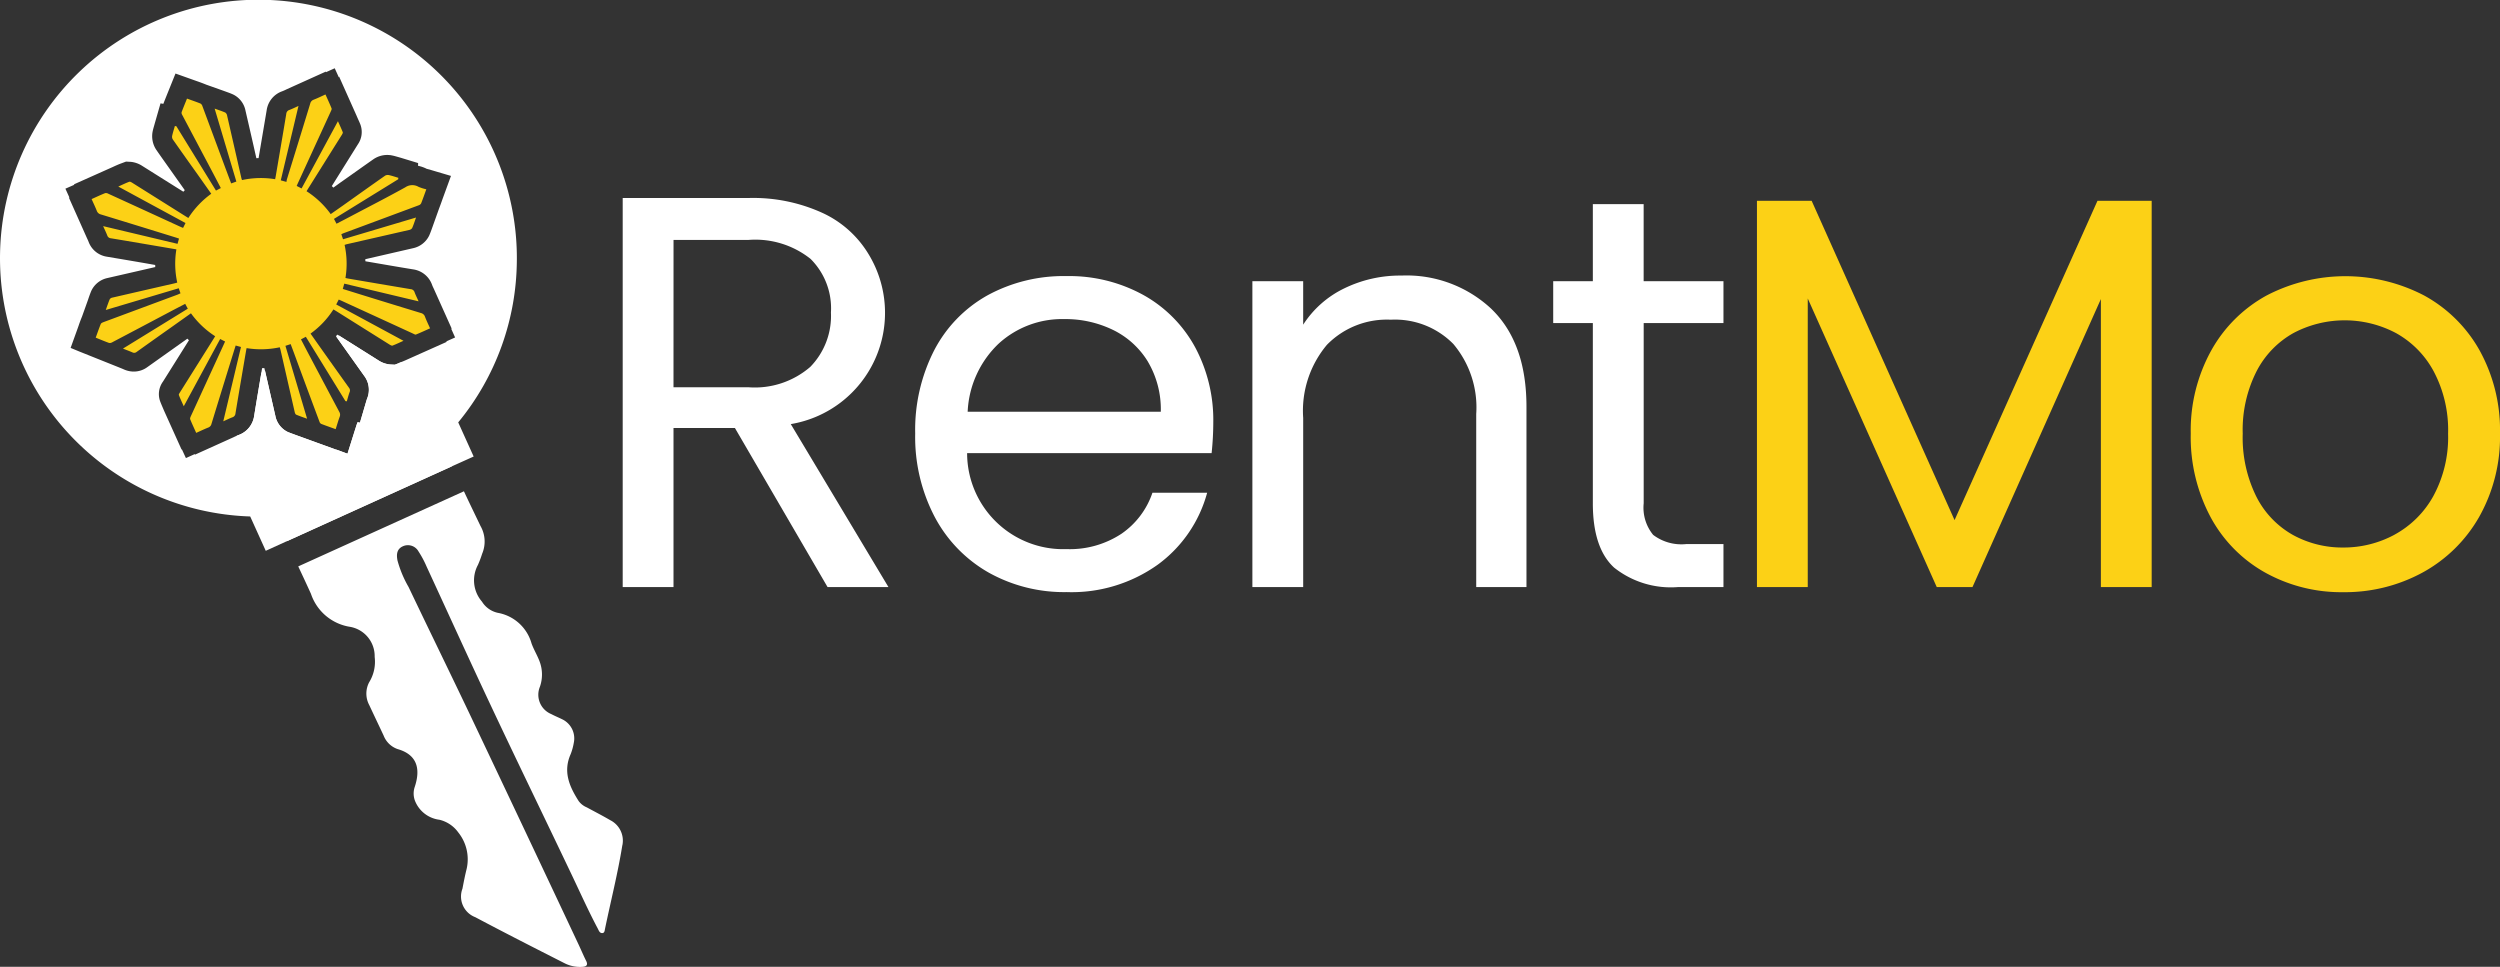 <svg id="RentMo-logo" xmlns="http://www.w3.org/2000/svg" xmlns:xlink="http://www.w3.org/1999/xlink" width="197.667" height="76.444" viewBox="0 0 197.667 76.444">
  <rect x="0" y="0" width="197.667" height="76.444" fill="#333333" stroke="none"/>
  <defs>
    <clipPath id="clip-path">
      <rect id="Rectangle_702" data-name="Rectangle 702" width="197.667" height="76.444" fill="none"/>
    </clipPath>
    <clipPath id="clip-path-2">
      <rect id="Rectangle_701" data-name="Rectangle 701" width="30.536" height="49.909" fill="none"/>
    </clipPath>
  </defs>
  <g id="Group_692" data-name="Group 692" clip-path="url(#clip-path)">
    <g id="Group_691" data-name="Group 691" transform="translate(18.699 26.535)">
      <g id="Group_690" data-name="Group 690" clip-path="url(#clip-path-2)">
        <g id="Group_689" data-name="Group 689">
          <g id="Group_688" data-name="Group 688" clip-path="url(#clip-path-2)">
            <path id="Path_832" data-name="Path 832" d="M76.341,94.5l-13.064,5.927c-1.317-2.794-2.647-5.547-3.965-8.331a1.139,1.139,0,0,1,.16-.07,1.886,1.886,0,0,0,1.239-1.512c.183-1.135.377-2.279.571-3.424l.287-.131.815,3.554A1.8,1.8,0,0,0,63.39,91.8c.229.09.448.169.7.261L67.2,93.188v-.011l.887.327.577-1.832c.067-.2.123-.391.19-.58a.238.238,0,0,0,.027-.08l.192.036.451-1.534c.041-.13.072-.261.124-.39a1.824,1.824,0,0,0-.238-1.774l-2.187-3.079a2.045,2.045,0,0,0,.2-.107l3.137,1.974a2,2,0,0,0,.879.306l.388.021.329-.128.254-.1c1.309,2.762,2.62,5.5,3.929,8.266" transform="translate(-59.312 -84.165)" fill="#fff"/>
            <path id="Path_833" data-name="Path 833" d="M100.418,151.2c-.357,2.23-.917,4.421-1.376,6.642-.022.12-.038.3-.216.3-.209,0-.269-.206-.348-.356-.8-1.507-1.493-3.076-2.237-4.621-2.053-4.311-4.143-8.6-6.177-12.924-1.738-3.688-3.417-7.391-5.123-11.082a7.746,7.746,0,0,0-.642-1.2.957.957,0,0,0-1.234-.4c-.49.222-.511.659-.426,1.113a8.758,8.758,0,0,0,.879,2.107c1.574,3.3,3.184,6.588,4.758,9.89q4.337,9.129,8.641,18.285c.211.441.4.9.618,1.339.2.369.061.5-.3.519a2.691,2.691,0,0,1-1.376-.284c-2.363-1.2-4.735-2.406-7.069-3.645a1.748,1.748,0,0,1-1.012-2.255c.1-.527.2-1.041.331-1.562a3.394,3.394,0,0,0-.662-2.884,2.569,2.569,0,0,0-1.483-1,2.4,2.4,0,0,1-1.945-1.515,1.627,1.627,0,0,1-.012-1.089c.494-1.493.133-2.555-1.341-2.981a1.826,1.826,0,0,1-1.119-1.069c-.371-.794-.756-1.594-1.131-2.4a1.929,1.929,0,0,1-.021-1.807,3.093,3.093,0,0,0,.442-2.017,2.352,2.352,0,0,0-2-2.386,3.893,3.893,0,0,1-3.037-2.6c-.329-.726-.667-1.448-1.006-2.17l13.1-5.939c.425.912.872,1.826,1.31,2.743a2.471,2.471,0,0,1,.131,2.195,8.4,8.4,0,0,1-.333.884,2.567,2.567,0,0,0,.322,2.907,1.953,1.953,0,0,0,1.278.887,3.386,3.386,0,0,1,2.638,2.415c.182.5.467.959.649,1.456a2.932,2.932,0,0,1,.015,1.963,1.654,1.654,0,0,0,.895,2.166c.3.159.609.282.907.432a1.675,1.675,0,0,1,.876,1.835,4.572,4.572,0,0,1-.248.9c-.619,1.386-.1,2.561.631,3.708a1.52,1.52,0,0,0,.641.5c.625.34,1.251.659,1.861,1.016a1.809,1.809,0,0,1,.955,1.985" transform="translate(-69.912 -110.9)" fill="#fff"/>
          </g>
        </g>
      </g>
    </g>
    <path id="Path_834" data-name="Path 834" d="M40.867,20.553A20.433,20.433,0,1,0,19.783,40.835l1.23,2.715,1.65-.751,13.064-5.927,1.725-.776-1.221-2.7a20.32,20.32,0,0,0,4.635-12.838m-9.321,8.155-.328.128-.388-.021a2,2,0,0,1-.879-.306l-3.137-1.974-.137-.083c-.034.038-.079.086-.113.125l.046.065L28.8,29.72a1.824,1.824,0,0,1,.238,1.774c-.051.13-.082.26-.124.39l-.451,1.534-.192-.036a.225.225,0,0,1-.027.08c-.066.189-.123.38-.189.58l-.577,1.832-.888-.327v.01l-3.111-1.131c-.249-.092-.469-.171-.7-.261a1.8,1.8,0,0,1-1.006-1.281l-.815-3.554L20.9,29.1a.924.924,0,0,1-.175.007c-.02.121-.039.233-.059.354-.194,1.144-.388,2.289-.571,3.424A1.887,1.887,0,0,1,18.859,34.4a1.1,1.1,0,0,0-.16.069,1.187,1.187,0,0,0-.2.087l-3.1,1.4.015-.06-.713.323-.323-.7-.014.04-1.387-3.076c-.112-.265-.217-.5-.31-.743a1.672,1.672,0,0,1,.217-1.563L14.941,26.9a1.517,1.517,0,0,1-.124-.123l-3.155,2.242a1.809,1.809,0,0,1-1.229.354,1.931,1.931,0,0,1-.633-.163c-.139-.062-.279-.115-.428-.177L6.29,27.8l-.705-.292.6-1.666c.093-.27.187-.539.3-.807l.475-1.327c.082-.25.161-.47.25-.688a1.825,1.825,0,0,1,1.252-1.029c1.265-.289,3.816-.876,3.816-.876-.006-.052,0-.113-.007-.165-1.265-.224-2.531-.438-3.807-.652a1.832,1.832,0,0,1-1.456-1.173c-.051-.137-.113-.255-.174-.393L5.445,15.617l.05.014-.323-.713.713-.312-.049-.025,3.1-1.385c.245-.114.479-.218.712-.3l.317-.119.378.02a2.017,2.017,0,0,1,.9.318l3.255,2.045c.034-.038.079-.086.113-.124l-.886-1.251c-.452-.641-.914-1.284-1.365-1.935a1.941,1.941,0,0,1-.281-1.5c.049-.222.117-.432.174-.643l.44-1.535.223.038c.1-.259.2-.507.308-.776l.653-1.62,1.667.594c.27.093.519.185.767.287l1.377.489c.249.092.489.172.717.273a1.8,1.8,0,0,1,1.006,1.291c.29,1.254.58,2.509.86,3.763a1.018,1.018,0,0,1,.175-.007c.213-1.266.427-2.521.64-3.787a1.864,1.864,0,0,1,1.228-1.5,3.683,3.683,0,0,0,.351-.157L25.767,5.66l0,.051.7-.314.323.713.025-.049,1.385,3.1c.1.244.21.458.295.68a1.714,1.714,0,0,1-.2,1.575l-2.058,3.295a1.574,1.574,0,0,0,.124.122l.577-.416c.87-.608,1.73-1.227,2.6-1.835a1.927,1.927,0,0,1,1.246-.322l.1.008.172.034c.212.048.432.117.643.175l1.362.416-.007.215a2.735,2.735,0,0,1,.708.251h.01a.13.13,0,0,1,.061.015,2.087,2.087,0,0,1,.261.072l1.564.463-.67,1.835c-.093.27-.185.519-.276.758l-.5,1.4c-.092.26-.173.489-.273.717a1.847,1.847,0,0,1-1.281,1.006l-3.774.869c.006.052,0,.113.008.165,1.255.213,2.52.437,3.777.64a1.867,1.867,0,0,1,1.5,1.238c.042.116.1.223.157.351l1.395,3.108-.05-.014.314.7L35.273,27l.059.025-3.1,1.385c-.149.07-.3.131-.436.191l-.254.1" transform="translate(-0.001 0)" fill="#fff"/>
    <path id="Path_835" data-name="Path 835" d="M22.975,31.969c.152.34.291.626.407.92a.445.445,0,0,0,.319.292q2.975.908,5.945,1.831c.079.024.156.052.239.079l-.116.416-5.882-1.4c.129.288.238.509.326.737a.318.318,0,0,0,.282.223c1.533.254,3.066.517,4.6.778l.583.1a7,7,0,0,0,.069,2.628c-.1.027-.182.051-.263.069Q27.04,39.2,24.6,39.763a.3.3,0,0,0-.194.13c-.11.262-.2.533-.31.844l5.768-1.717.14.4c-.1.043-.165.079-.237.105q-2.926,1.086-5.853,2.173c-.08.03-.186.08-.214.148-.143.349-.263.707-.4,1.079.361.145.7.289,1.05.416a.33.33,0,0,0,.234-.038q2.352-1.238,4.7-2.483c.359-.19.721-.375,1.091-.568l.206.382-5.127,3.156c.28.113.518.2.748.3a.3.3,0,0,0,.339-.041q1.377-.985,2.76-1.962L30.831,41a7.082,7.082,0,0,0,1.912,1.813c-.056.092-.095.158-.136.223q-1.32,2.1-2.64,4.205c-.043.069-.114.167-.093.222.107.283.24.556.388.887l2.877-5.319.39.2-.163.358q-1.269,2.764-2.536,5.528c-.037.08-.087.189-.061.257.142.357.307.7.475,1.081.344-.154.643-.3.951-.421a.405.405,0,0,0,.258-.293q.829-2.708,1.668-5.413c.079-.257.16-.514.244-.781l.42.116-1.4,5.878c.282-.126.5-.236.72-.317a.348.348,0,0,0,.246-.317c.271-1.633.551-3.264.829-4.9.014-.082.032-.163.049-.254a7.058,7.058,0,0,0,2.622-.067c.026.088.049.154.064.221q.559,2.453,1.12,4.907c.017.075.059.178.117.2.267.114.544.206.862.321L38.3,43.572l.414-.137c.175.468.341.908.5,1.35Q40.1,47.19,41,49.594a.268.268,0,0,0,.127.148c.352.137.708.261,1.145.419.107-.336.2-.656.313-.967a.427.427,0,0,0-.022-.391q-1.243-2.336-2.478-4.676c-.184-.347-.364-.7-.556-1.066l.384-.205,3.131,5.086.109.017c.073-.244.133-.492.222-.729a.323.323,0,0,0-.048-.34q-1.059-1.482-2.111-2.967c-.307-.433-.613-.868-.931-1.319a6.911,6.911,0,0,0,1.809-1.911c.084.05.156.092.227.136q2.112,1.327,4.226,2.652c.066.041.166.093.224.071.276-.106.543-.235.864-.378L42.315,40.3l.2-.388c.1.045.192.084.282.125q2.8,1.283,5.591,2.566c.076.035.176.1.234.074.369-.148.73-.318,1.114-.49-.15-.335-.289-.62-.4-.915a.447.447,0,0,0-.319-.293q-2.487-.757-4.97-1.528c-.4-.124-.805-.251-1.212-.378l.117-.419,5.877,1.4c-.125-.281-.235-.494-.316-.717a.348.348,0,0,0-.316-.247c-1.64-.272-3.279-.554-4.918-.833-.074-.013-.147-.031-.233-.05a6.969,6.969,0,0,0-.068-2.616c.07-.022.119-.042.171-.054q2.465-.562,4.929-1.126a.37.37,0,0,0,.238-.143c.116-.259.2-.531.312-.841l-5.773,1.719-.135-.4c.076-.034.131-.062.188-.083l2.372-.881q1.784-.662,3.568-1.326a.331.331,0,0,0,.182-.151c.137-.343.258-.693.41-1.11A3.343,3.343,0,0,1,48.824,31a.977.977,0,0,0-1.045.038c-1.394.773-2.812,1.5-4.222,2.244-.4.211-.8.419-1.219.635l-.2-.382L47.219,30.4c0-.038.005-.076.008-.114-.245-.073-.487-.157-.735-.212a.433.433,0,0,0-.309.043c-1.127.789-2.247,1.589-3.369,2.385-.306.217-.615.431-.933.654a7.062,7.062,0,0,0-1.91-1.809c.053-.087.091-.154.132-.218Q41.435,29,42.766,26.881c.038-.061.087-.152.067-.2-.108-.276-.236-.544-.381-.869l-2.876,5.317-.386-.2c.044-.1.083-.192.125-.282q1.287-2.806,2.574-5.613c.034-.074.084-.175.06-.236-.146-.362-.312-.716-.482-1.1-.343.153-.635.3-.936.414a.425.425,0,0,0-.271.309q-.917,3-1.844,5.99a1.552,1.552,0,0,0-.035.2l-.449-.124,1.4-5.882c-.283.127-.5.235-.719.317a.349.349,0,0,0-.247.316c-.27,1.633-.551,3.264-.829,4.9-.014.082-.032.162-.051.259a6.989,6.989,0,0,0-2.621.069c-.021-.07-.04-.119-.051-.171q-.561-2.465-1.126-4.929a.367.367,0,0,0-.143-.238c-.259-.115-.531-.2-.842-.313l1.717,5.769-.411.147c-.233-.623-.458-1.223-.681-1.824q-.8-2.155-1.6-4.309a.334.334,0,0,0-.149-.185c-.343-.137-.694-.256-1.061-.389-.147.365-.292.714-.425,1.067a.27.27,0,0,0,.03.193q1.2,2.269,2.4,4.535c.223.421.442.843.669,1.278l-.384.2-3.13-5.085-.119-.022c-.072.253-.154.5-.211.758a.407.407,0,0,0,.037.289c.647.925,1.3,1.843,1.957,2.763.362.509.72,1.02,1.093,1.548a7.049,7.049,0,0,0-1.811,1.915l-.2-.123q-2.112-1.327-4.225-2.653c-.073-.046-.181-.111-.244-.088-.278.1-.546.235-.87.38L30.4,33.862l-.193.386c-.094-.04-.172-.071-.248-.106q-2.827-1.3-5.655-2.593a.391.391,0,0,0-.256-.052c-.35.14-.691.3-1.072.472" transform="translate(-15.732 -16.228)" fill="#fcd116"/>
    <path id="Path_836" data-name="Path 836" d="M172.366,80.422,165.04,67.843h-4.855V80.422h-4.017V49.659H166.1a13.186,13.186,0,0,1,5.892,1.192,8.3,8.3,0,0,1,3.6,3.222,8.918,8.918,0,0,1-6.135,13.462l7.724,12.888Zm-12.182-15.8H166.1a6.71,6.71,0,0,0,4.9-1.611,5.774,5.774,0,0,0,1.633-4.3,5.507,5.507,0,0,0-1.611-4.237,7.012,7.012,0,0,0-4.921-1.5h-5.914Z" transform="translate(-106.933 -34.003)" fill="#fff"/>
    <path id="Path_837" data-name="Path 837" d="M252.962,83.25H233.63a7.6,7.6,0,0,0,7.856,7.591,7.423,7.423,0,0,0,4.347-1.214,6.427,6.427,0,0,0,2.45-3.244h4.326a10.4,10.4,0,0,1-3.884,5.671,11.723,11.723,0,0,1-7.238,2.185,12.224,12.224,0,0,1-6.157-1.545A10.932,10.932,0,0,1,231.07,88.3a13.612,13.612,0,0,1-1.545-6.6,13.812,13.812,0,0,1,1.5-6.576,10.533,10.533,0,0,1,4.215-4.348,12.547,12.547,0,0,1,6.245-1.522,12.144,12.144,0,0,1,6.091,1.5,10.4,10.4,0,0,1,4.083,4.127,12.182,12.182,0,0,1,1.435,5.937,23.613,23.613,0,0,1-.132,2.428m-5.032-7.217a6.607,6.607,0,0,0-2.759-2.516,8.606,8.606,0,0,0-3.862-.86,7.444,7.444,0,0,0-5.186,1.942,7.91,7.91,0,0,0-2.45,5.385h15.271a7.412,7.412,0,0,0-1.015-3.95" transform="translate(-157.163 -47.424)" fill="#fff"/>
    <path id="Path_838" data-name="Path 838" d="M333.018,71.789q2.736,2.671,2.737,7.7V93.747h-3.973V80.065a7.777,7.777,0,0,0-1.809-5.539,6.466,6.466,0,0,0-4.943-1.92,6.62,6.62,0,0,0-5.053,1.986,8.112,8.112,0,0,0-1.876,5.782V93.747h-4.017V69.56H318.1V73a7.978,7.978,0,0,1,3.244-2.869,10.064,10.064,0,0,1,4.524-1.015,9.807,9.807,0,0,1,7.15,2.67" transform="translate(-215.062 -47.328)" fill="#fff"/>
    <path id="Path_839" data-name="Path 839" d="M396.692,60.6V74.856a3.391,3.391,0,0,0,.75,2.494,3.7,3.7,0,0,0,2.6.728H403v3.4h-3.619a7.2,7.2,0,0,1-5.032-1.545q-1.678-1.544-1.677-5.076V60.6h-3.134V57.29h3.134V51.2h4.017V57.29H403V60.6Z" transform="translate(-266.731 -35.058)" fill="#fff"/>
    <path id="Path_840" data-name="Path 840" d="M471.846,50.358V80.9h-4.016V58.127L457.678,80.9h-2.825l-10.2-22.819V80.9h-4.017V50.358h4.325l11.3,25.247,11.3-25.247Z" transform="translate(-301.72 -34.482)" fill="#fcd116"/>
    <path id="Path_841" data-name="Path 841" d="M555.31,92.7a10.99,10.99,0,0,1-4.325-4.392,13.46,13.46,0,0,1-1.567-6.6,13.073,13.073,0,0,1,1.611-6.554,11.1,11.1,0,0,1,4.391-4.369,13.479,13.479,0,0,1,12.447,0,11.144,11.144,0,0,1,4.392,4.348,13.049,13.049,0,0,1,1.611,6.576,12.888,12.888,0,0,1-1.656,6.6,11.471,11.471,0,0,1-4.48,4.392,12.841,12.841,0,0,1-6.267,1.545A12.377,12.377,0,0,1,555.31,92.7m10.218-3a7.727,7.727,0,0,0,3.068-3.046,9.761,9.761,0,0,0,1.17-4.943,9.908,9.908,0,0,0-1.148-4.943,7.52,7.52,0,0,0-3-3.024,8.666,8.666,0,0,0-8.055,0,7.276,7.276,0,0,0-2.935,3.024,10.225,10.225,0,0,0-1.1,4.943,10.5,10.5,0,0,0,1.081,4.988,7.182,7.182,0,0,0,2.891,3.023,8.119,8.119,0,0,0,3.972.993,8.479,8.479,0,0,0,4.061-1.015" transform="translate(-376.203 -47.424)" fill="#fcd116"/>
  </g>
</svg>
